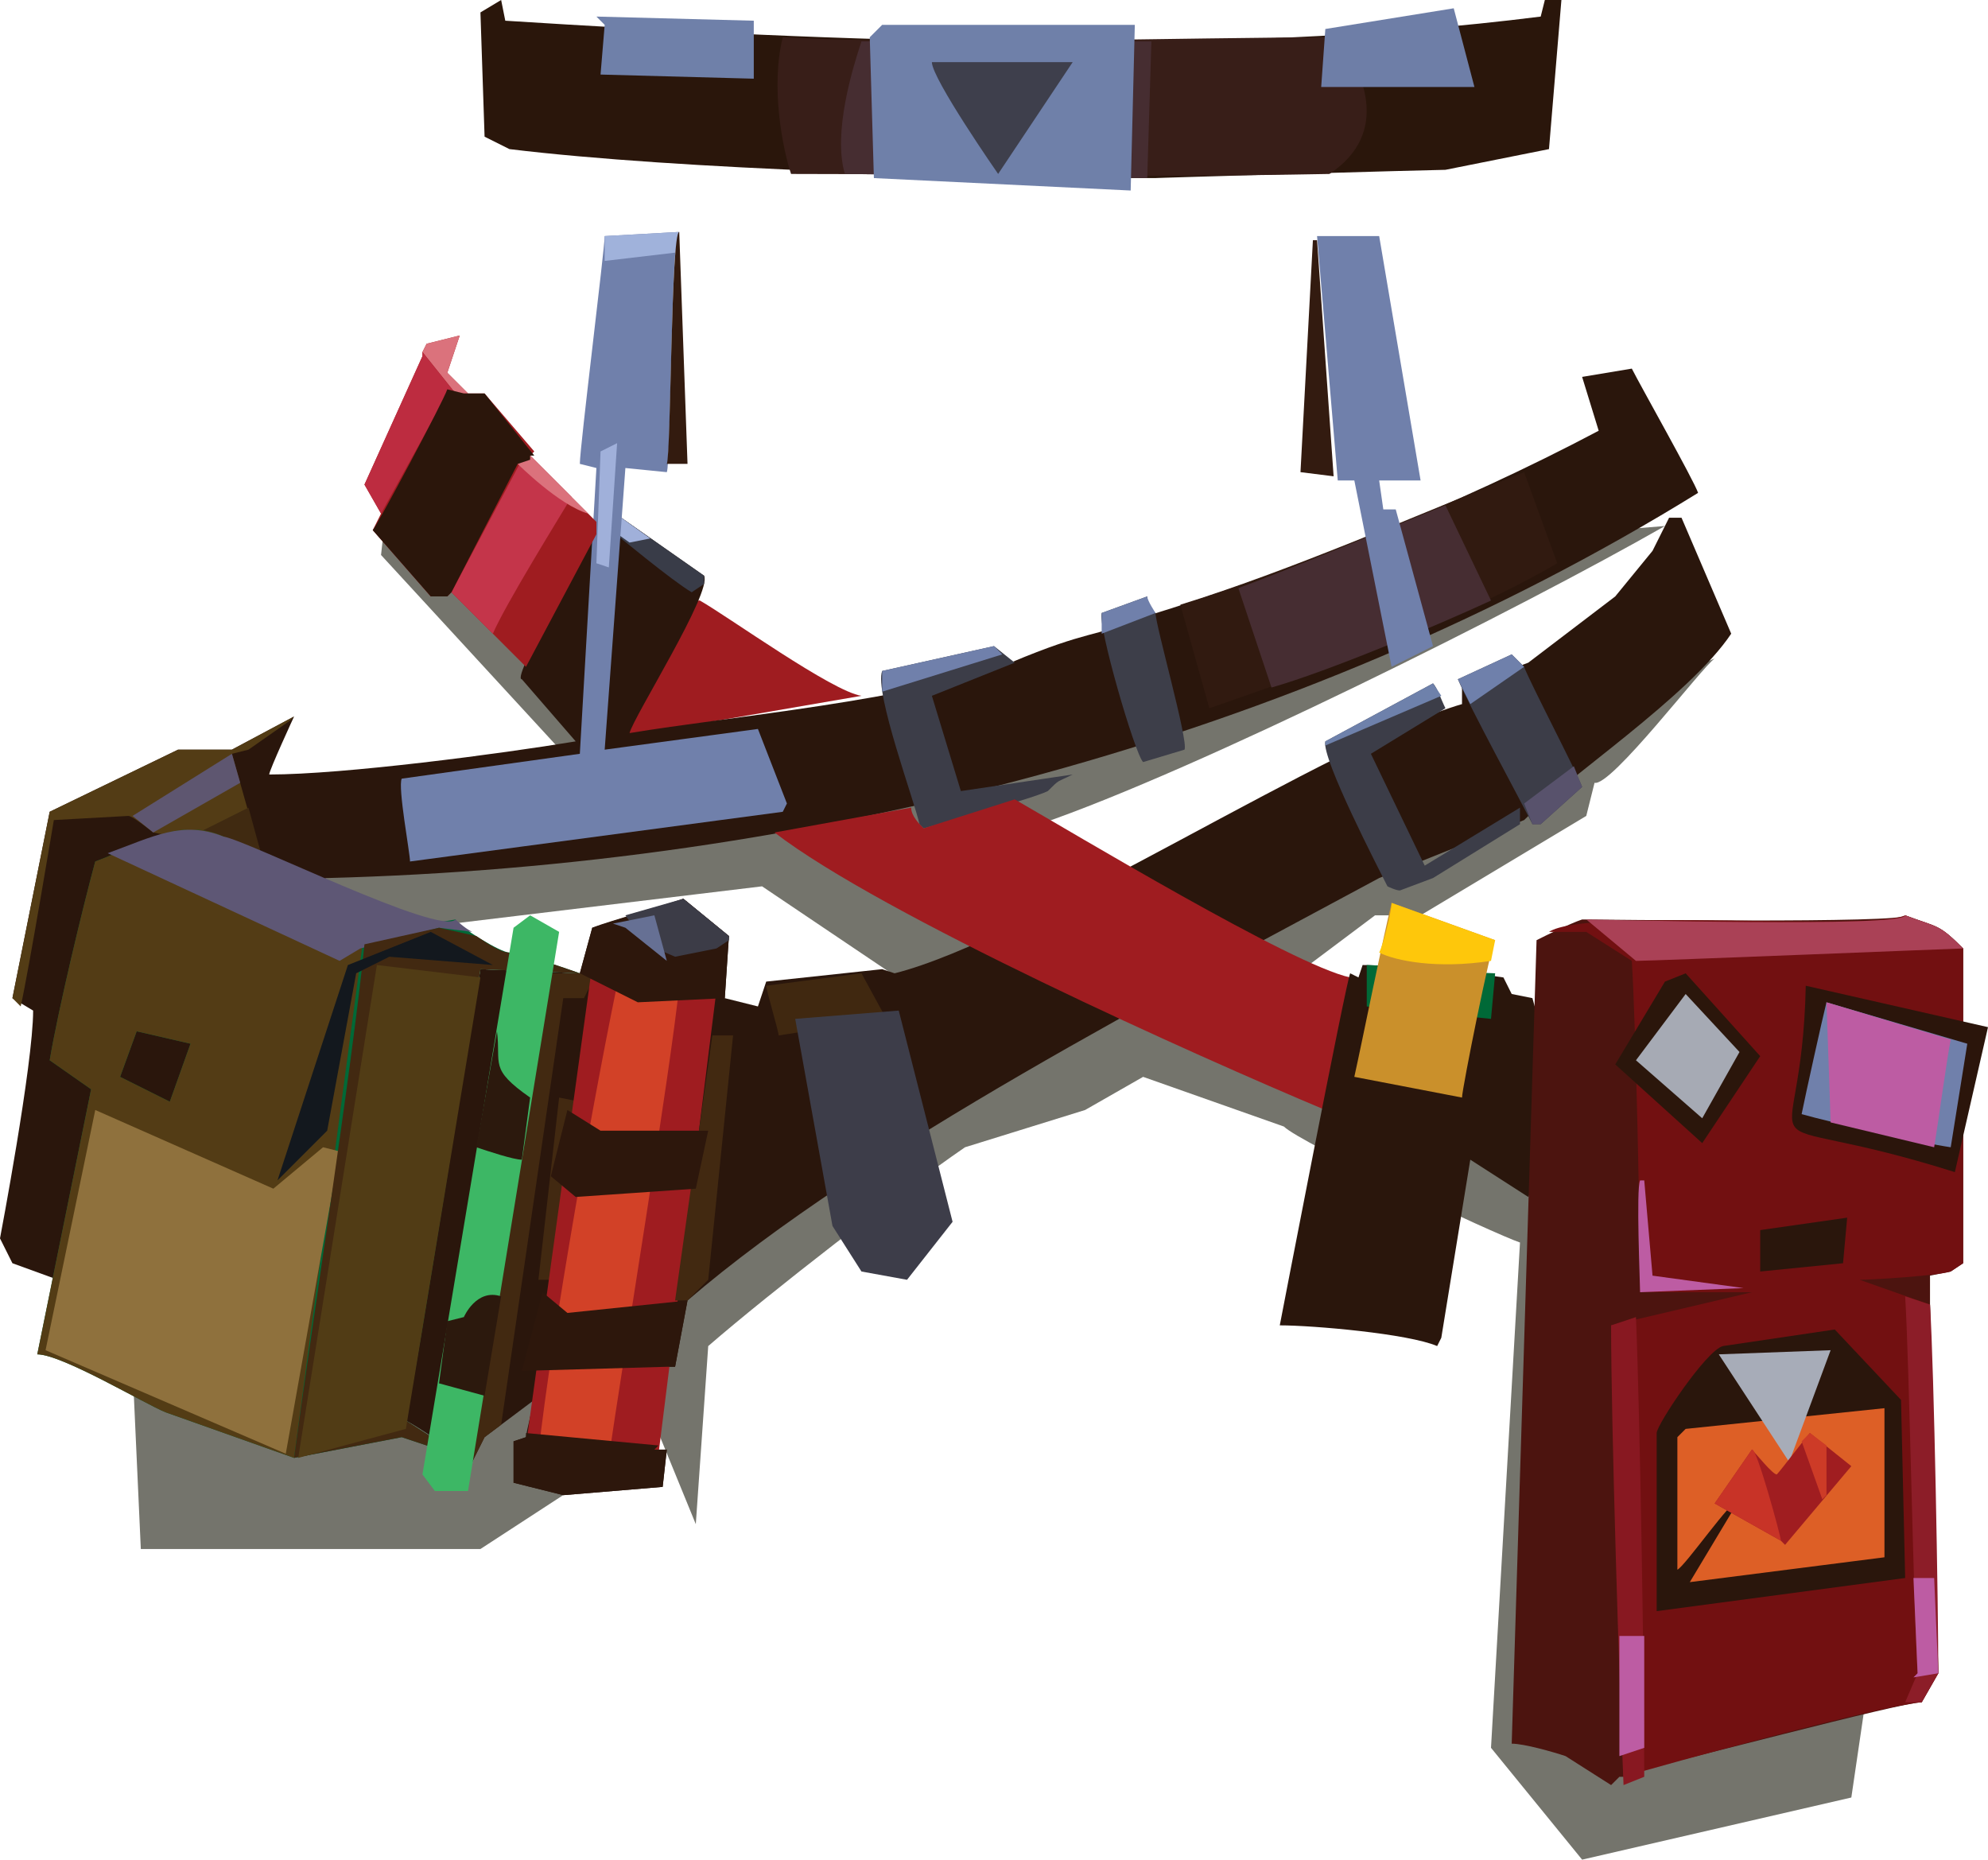 <?xml version="1.0" encoding="UTF-8" standalone="no"?>
<svg
   width="480"
   height="449"
   viewBox="0 0 480 449"
   version="1.1"
   id="svg177"
   sodipodi:docname="cb-layer-0539.svg"
   xmlns:inkscape="http://www.inkscape.org/namespaces/inkscape"
   xmlns:sodipodi="http://sodipodi.sourceforge.net/DTD/sodipodi-0.dtd"
   xmlns="http://www.w3.org/2000/svg"
   xmlns:svg="http://www.w3.org/2000/svg">
  <sodipodi:namedview
     id="namedview179"
     pagecolor="#ffffff"
     bordercolor="#666666"
     borderopacity="1.0"
     inkscape:pageshadow="2"
     inkscape:pageopacity="0.0"
     inkscape:pagecheckerboard="0" />
  <defs
     id="defs2" />
  <g
     transform="translate(0,-1)"
     id="id-54191">
    <path
       d="m 93,126 -1,9 46,50 -87,30 50,10 83,-10 49,33 -201,83 2,44 h 82 l 43,-28 9,22 3,-43 c 15,-13 46,-37 62,-48 l 29,-9 14,-8 34,12 c 4,4 51,26 57,28 l -7,122 22,27 65,-15 5,-34 -92,-148 -44,-19 16,-12 c 3,0 9,0 11,0 l 40,-24 2,-8 c 4,1 26,-28 29,-30 l -144,57 -19,-17 c 38,-13 116,-52 151,-72 l -37,3 -168,60 z"
       fill="#74746c"
       id="id-54192" />
    <path
       d="m 169,146 c 7,4 32,22 39,23 l -58,10 c 0,0 16,-34 19,-33 z"
       fill="#9f1c20"
       id="path5" />
    <path
       d="m 377,1 -3,36 -25,5 c -3,0 -72,2 -70,2 -43,0 -115,-2 -156,-7 l -6,-3 -1,-30 5,-3 1,5 c 79,5 171,9 250,-1 l 1,-4 z"
       fill="#2a160b"
       id="path7" />
    <path
       d="m 321,43 c -52,1 -86,0 -130,0 -2,-6 -5,-21 -2,-33 37,2 97,0 134,0 6,8 13,23 -2,33 z"
       fill="#381e18"
       id="path9" />
    <path
       d="m 278,11 -1,33 -73,-1 c -3,-10 2,-26 4,-32 h 66 z"
       fill="#462d31"
       id="path11" />
    <polygon
       points="145,19 182,20 182,6 144,5 146,7 "
       fill="#6f80a9"
       id="polygon13" />
    <polygon
       points="356,22 319,22 320,8 351,3 "
       fill="#6e7ea7"
       id="polygon15" />
    <path
       d="m 410,120 c -97,60 -215,90 -331,93 -6,-1 -39,81 -39,81 L 14,310 3,306 0,300 c 0,0 8,-42 8,-55 l -5,-3 9,-45 31,-15 h 13 l 15,-8 c 0,0 -6,13 -6,14 18,0 56,-5 74,-8 l -13,-15 c -3,0 19,-37 19,-38 l 5,-1 20,14 c 2,4 -17,34 -18,38 24,-4 69,-8 92,-17 19,-8 20,-6 32,-11 36,-11 76,-27 110,-45 l -4,-13 12,-2 c 2,4 15,27 16,30 z"
       fill="#2a160c"
       id="path17" />
    <path
       d="m 376,137 c -24,14 -58,26 -84,35 l -7,-25 c 26,-8 58,-22 83,-32 z"
       fill="#311a10"
       id="path19" />
    <path
       d="m 360,146 c -13,6 -39,17 -53,21 l -8,-24 c 11,-4 40,-16 50,-20 z"
       fill="#462d32"
       id="path21" />
    <polygon
       points="337,124 334,124 333,117 343,117 333,58 318,58 323,117 327,117 336,162 346,157 "
       fill="#7080ab"
       id="polygon23" />
    <polygon
       points="317,59 318,59 322,116 314,115 "
       fill="#331b10"
       id="polygon25" />
    <path
       d="m 286,182 -10,3 c -2,-2 -11,-33 -10,-36 l 11,-4 c 0,2 1,3 2,4 0,3 8,31 7,33 z"
       fill="#3d3e49"
       id="path27" />
    <path
       d="m 279,149 -13,5 c 0,-1 0,-4 0,-5 l 11,-4 c 0,1 2,4 2,4 z"
       fill="#7080ab"
       id="path29" />
    <path
       d="m 259,188 c -4,2 -3,1 -6,4 -4,2 -30,9 -30,9 l -1,-1 c -1,-5 -11,-32 -9,-37 l 27,-6 5,4 -20,8 7,23 z"
       fill="#3c3d48"
       id="path31" />
    <polygon
       points="213,163 240,157 242,159 213,168 "
       fill="#7080ab"
       id="polygon33" />
    <path
       d="m 170,140 v 2 l -3,2 c -5,-3 -17,-13 -22,-17 l 5,-1 z"
       fill="#393c48"
       id="path35" />
    <polygon
       points="145,127 150,126 157,131 152,132 "
       fill="#a0b0da"
       id="polygon37" />
    <path
       d="m 190,195 -1,2 -90,12 c 0,-2 -3,-18 -2,-20 l 43,-6 4,-69 -4,-1 c 0,-4 6,-52 6,-55 l 18,-1 c -2,-1 -2,56 -3,58 l -10,-1 -5,68 37,-5 z"
       fill="#7080ab"
       id="path39" />
    <polygon
       points="147,138 144,137 145,110 149,108 "
       fill="#a0b0da"
       id="polygon41" />
    <path
       d="m 164,57 c 0,0 -1,5 -1,5 l -17,2 v -6 z"
       fill="#a0b2db"
       id="path43" />
    <path
       d="m 164,57 2,56 h -5 c 1,-2 1,-56 3,-56 z"
       fill="#331b0f"
       id="path45" />
    <path
       d="m 144,127 v 3 l -17,32 c -5,-5 -14,-14 -18,-18 l -1,1 c 0,0 -4,0 -4,0 0,0 -14,-16 -14,-16 l 2,-4 -4,-7 14,-31 v -1 l 1,-2 8,-2 -3,9 5,5 h 4 l 12,14 -1,1 c 4,4 12,12 16,16 z"
       fill="#9f1c20"
       id="path47" />
    <polygon
       points="102,86 103,84 111,82 108,91 113,96 110,96 "
       fill="#db727c"
       id="polygon49" />
    <path
       d="m 138,121 c -3,5 -16,26 -19,33 l -10,-10 17,-32 2,-1 z"
       fill="#c4354a"
       id="path51" />
    <path
       d="m 142,125 c -7,-2 -17,-12 -17,-12 l 3,-2 c 3,3 11,11 14,14 z"
       fill="#db727c"
       id="path53" />
    <polygon
       points="92,125 88,118 102,87 102,86 110,96 108,96 "
       fill="#bd2c40"
       id="polygon55" />
    <path
       d="m 128,111 v 0 c 0,0 0,0 0,1 l -3,1 -16,31 -1,1 c 0,0 -4,0 -4,0 0,0 -14,-16 -14,-16 1,-1 17,-31 18,-34 l 4,1 c 0,0 1,0 1,0 h 4 l 12,15 z"
       fill="#2b160b"
       id="path57" />
    <path
       d="m 418,154 c -10,15 -40,35 -50,45 l -35,14 c -50,27 -124,65 -167,102 0,0 -3,16 -3,16 h -2 c 0,0 -2,19 -2,19 l -1,1 h 3 l -1,9 -24,2 -12,-3 v -10 l 3,-1 c 0,-1 2,-9 2,-9 l -12,9 -3,6 c -4,-2 -12,-8 -16,-10 l 18,-109 24,1 3,-11 22,-7 11,9 c 0,0 -1,15 -1,15 l 8,2 2,-6 28,-3 3,1 c 32,-8 106,-56 137,-65 v -4 l 16,-6 21,-16 9,-11 4,-8 h 3 z"
       fill="#2a160c"
       id="path59" />
    <path
       d="m 382,191 -10,9 h -2 c -3,-6 -15,-28 -18,-35 l 13,-6 c 0,0 3,3 3,3 1,3 13,26 14,29 z"
       fill="#3c3d48"
       id="path61" />
    <polygon
       points="370,200 368,195 380,186 382,191 372,200 "
       fill="#58526c"
       id="polygon63" />
    <path
       d="m 368,162 -13,9 c -1,-2 -2,-4 -3,-6 l 13,-6 c 0,0 3,3 3,3 z"
       fill="#6f80ab"
       id="path65" />
    <path
       d="m 367,196 v 4 l -21,13 c 0,0 -8,3 -8,3 -1,0 -3,-1 -3,-1 -2,-4 -16,-31 -15,-35 l 26,-14 c 1,1 2,4 3,6 l -18,11 13,27 z"
       fill="#3c3d48"
       id="path67" />
    <polygon
       points="320,180 346,166 348,169 320,181 "
       fill="#6e81ab"
       id="polygon69" />
    <path
       d="m 60,182 -4,1 c 2,7 5,18 7,24 l -26,-5 c 0,0 -5,-4 -6,-4 l -18,1 c 0,0 -6,36 -8,45 l -2,-2 9,-45 31,-15 h 13 l 15,-8 -1,1 z"
       fill="#533c15"
       id="path71" />
    <polygon
       points="32,198 56,183 58,190 37,202 "
       fill="#5e5670"
       id="polygon73" />
    <polygon
       points="60,196 63,207 44,204 "
       fill="#402a11"
       id="polygon75" />
    <path
       d="m 123,231 c -2,0 -12,-6 -13,-8 l -6,1 c -7,-3 -50,-21 -50,-21 -11,-5 -20,2 -31,6 -3,11 -9,36 -11,48 l 10,7 -13,64 c 6,0 26,12 31,14 l 31,11 26,-5 15,5 -14,-9 c 3,-14 16,-97 18,-109 l 24,1 c 0,0 -14,-5 -17,-5 z m -82,36 -12,-6 4,-11 13,3 z"
       fill="#006937"
       id="id-54229"
       fill-rule="nonzero" />
    <path
       d="m 54,203 c -11,-5 -20,2 -31,6 -3,11 -9,36 -11,48 l 10,7 -13,64 c 6,0 26,12 31,14 L 71,353 89,218 C 75,212 55,203 54,203 Z m -13,64 -12,-6 4,-11 13,3 z"
       fill="#533c15"
       id="path78"
       fill-rule="nonzero" />
    <path
       d="m 114,226 -8,-1 -19,5 -5,3 -56,-26 c 11,-4 18,-8 28,-4 6,1 52,24 56,20 0,0 2,2 4,3 z"
       fill="#5e5775"
       id="path80" />
    <path
       d="m 23,269 43,19 12,-10 4,1 -13,73 C 55,346 25,333 11,327 Z"
       fill="#8f713d"
       id="path82" />
    <path
       d="m 140,236 -24,-1 -3,19 -15,7 -3,59 3,24 14,9 -15,-5 -26,5 c 4,-30 14,-94 17,-124 l 18,-4 9,2 c 3,2 6,4 8,4 3,0 17,5 17,5 z"
       fill="#422911"
       id="path84" />
    <polygon
       points="98,346 72,353 91,234 116,237 "
       fill="#513c15"
       id="polygon86" />
    <polygon
       points="86,236 94,232 119,234 104,226 84,234 67,286 79,274 "
       fill="#13181e"
       id="polygon88" />
    <path
       d="m 144,236 -3,6 h -5 l -15,103 -4,3 -3,6 -7,-4 24,-114 c 3,0 10,0 13,0 z"
       fill="#422911"
       id="path90" />
    <path
       d="m 135,226 c -7,43 -15,92 -22,135 h -8 l -3,-4 22,-132 4,-3 z"
       fill="#3db765"
       id="path92" />
    <path
       d="m 121,314 -4,24 -11,-3 2,-15 4,-1 c 0,0 3,-7 9,-5 z"
       fill="#2c190d"
       id="path94" />
    <path
       d="m 128,266 -2,15 c -2,0 -8,-2 -11,-3 l 5,-28 c 1,8 -2,9 8,16 z"
       fill="#2c190d"
       id="path96" />
    <polygon
       points="135,310 130,310 135,266 140,267 "
       fill="#422911"
       id="polygon98" />
    <polygon
       points="159,352 173,240 143,234 127,350 "
       fill="#9f1c20"
       id="polygon100" />
    <path
       d="m 150,234 c -6,28 -17,90 -20,118 l 17,1 c 3,-21 15,-94 17,-114 z"
       fill="#d24127"
       id="path102" />
    <path
       d="m 176,227 c 0,0 -1,15 -1,15 l -21,1 -14,-7 3,-11 c 5,-2 17,-5 22,-7 z"
       fill="#2d170c"
       id="path104" />
    <polygon
       points="173,230 163,232 156,229 151,222 165,218 176,227 176,228 "
       fill="#3c3c47"
       id="polygon106" />
    <polygon
       points="161,233 151,225 148,224 158,222 "
       fill="#667094"
       id="polygon108" />
    <polygon
       points="171,310 166,315 163,315 172,251 177,251 "
       fill="#422911"
       id="polygon110" />
    <polygon
       points="171,274 168,288 139,290 133,285 137,269 145,274 "
       fill="#2d170c"
       id="polygon112" />
    <polygon
       points="161,331 161,331 126,332 131,313 137,318 166,315 163,331 "
       fill="#2d170c"
       id="polygon114" />
    <polygon
       points="136,362 124,359 124,349 127,348 127,347 159,350 158,351 161,351 160,360 "
       fill="#2d170c"
       id="polygon116" />
    <path
       d="m 185,239 23,-3 6,11 -26,4 c 0,-1 -3,-11 -3,-12 z"
       fill="#402810"
       id="path118" />
    <polygon
       points="230,296 219,310 208,308 201,297 192,247 217,245 "
       fill="#3d3d49"
       id="polygon120" />
    <path
       d="m 187,202 33,-6 c 0,2 2,4 3,5 l 22,-7 c 14,8 67,40 81,43 l -6,32 C 289,256 213,222 187,202 Z"
       fill="#9f1c20"
       id="path122" />
    <path
       d="m 378,271 -9,19 -14,-9 -7,43 -1,2 c -7,-3 -30,-5 -38,-5 0,0 16,-83 17,-85 l 2,1 1,-3 c 6,0 28,2 34,3 l 2,4 5,1 z"
       fill="#2a160c"
       id="path124" />
    <path
       d="m 361,236 -1,11 -30,-3 v -10 c 3,0 28,2 31,2 z"
       fill="#006937"
       id="path126" />
    <path
       d="m 361,228 c -1,1 -8,36 -8,38 l -26,-5 c 2,-9 7,-34 9,-42 z"
       fill="#ca902b"
       id="path128" />
    <path
       d="m 361,228 -1,5 c -13,2 -23,0 -27,-2 1,-2 3,-10 3,-12 z"
       fill="#fec70b"
       id="path130" />
    <path
       d="m 474,230 v 76 l -3,2 -5,1 v 7 l 2,89 -4,7 c -5,0 -61,15 -67,16 l -5,2 h -1 l -2,2 -11,-7 c -3,-1 -10,-3 -13,-3 l 6,-194 c 2,-1 8,-4 11,-5 2,0 79,1 78,-1 8,3 8,2 14,8 z"
       fill="#4c140f"
       id="path132" />
    <path
       d="m 474,230 v 76 l -3,2 c -3,1 -19,2 -22,2 l 17,6 c 0,0 2,89 2,89 l -4,7 c -11,1 -62,15 -72,18 l -3,-109 34,-8 h -27 c 0,-15 -1,-64 -2,-80 l -11,-7 h -9 c 9,-6 77,0 86,-4 8,3 8,2 14,8 z"
       fill="#721011"
       id="path134" />
    <path
       d="m 474,230 v 0 c -1,0 -75,3 -79,3 l -12,-10 c 3,0 77,2 77,-1 8,3 8,2 14,8 z"
       fill="#aa4156"
       id="path136" />
    <path
       d="m 436,239 c -1,48 -18,28 36,45 l 8,-35 z"
       fill="#2b150b"
       id="path138" />
    <path
       d="m 475,253 -4,25 c -7,-1 -29,-6 -36,-8 1,-5 5,-23 6,-27 z"
       fill="#7080ab"
       id="path140" />
    <path
       d="m 471,252 c -1,5 -3,20 -4,26 l -25,-6 c 0,-1 -1,-29 -1,-29 z"
       fill="#bd5ca3"
       id="path142" />
    <polygon
       points="425,256 411,277 390,258 402,238 407,236 "
       fill="#2b160b"
       id="polygon144" />
    <polygon
       points="411,271 395,257 407,241 420,255 "
       fill="#a6aab4"
       id="polygon146" />
    <polygon
       points="445,306 425,308 425,298 446,295 "
       fill="#2a160c"
       id="polygon148" />
    <path
       d="m 421,312 -25,1 c 0,-2 -1,-25 0,-27 h 1 l 2,23 z"
       fill="#bd5ca3"
       id="path150" />
    <path
       d="m 397,430 -5,2 c -1,-24 -3,-87 -3,-111 l 6,-2 c 1,24 2,88 2,111 z"
       fill="#881821"
       id="path152" />
    <path
       d="m 468,405 c 0,0 -4,7 -4,7 h -4 c 0,0 3,-7 3,-7 -1,-16 -2,-75 -3,-91 l 6,2 c 1,16 2,73 2,89 z"
       fill="#8c1d28"
       id="path154" />
    <polygon
       points="391,396 397,396 397,423 391,425 "
       fill="#bd5ca3"
       id="polygon156" />
    <polygon
       points="462,406 463,405 462,382 467,382 468,405 "
       fill="#bd5ca3"
       id="polygon158" />
    <path
       d="m 416,326 27,-4 16,17 1,43 -60,8 v -43 c 0,-2 12,-20 16,-21 z"
       fill="#2a160c"
       id="path160" />
    <path
       d="m 407,346 48,-5 v 36 l -47,6 12,-20 c -2,0 -13,16 -15,17 v -32 z"
       fill="#dd5f26"
       id="path162" />
    <polygon
       points="432,354 415,328 442,327 "
       fill="#a7acb8"
       id="polygon164" />
    <path
       d="m 447,355 -16,19 -1,-1 -16,-9 9,-13 c 1,1 5,6 6,6 1,-1 7,-9 8,-10 z"
       fill="#a01d20"
       id="path166" />
    <polygon
       points="440,363 435,349 437,347 441,350 441,362 "
       fill="#cd3b27"
       id="polygon168" />
    <path
       d="m 430,373 -16,-9 9,-13 c 1,-1 7,21 7,22 z"
       fill="#c83327"
       id="path170" />
    <polygon
       points="274,7 273,47 211,44 210,10 213,7 "
       fill="#6f80a9"
       id="polygon172" />
    <path
       d="m 225,16 h 34 l -18,27 c 0,0 -16,-23 -16,-27 z"
       fill="#3e3f4c"
       id="path174" />
  </g>
</svg>
